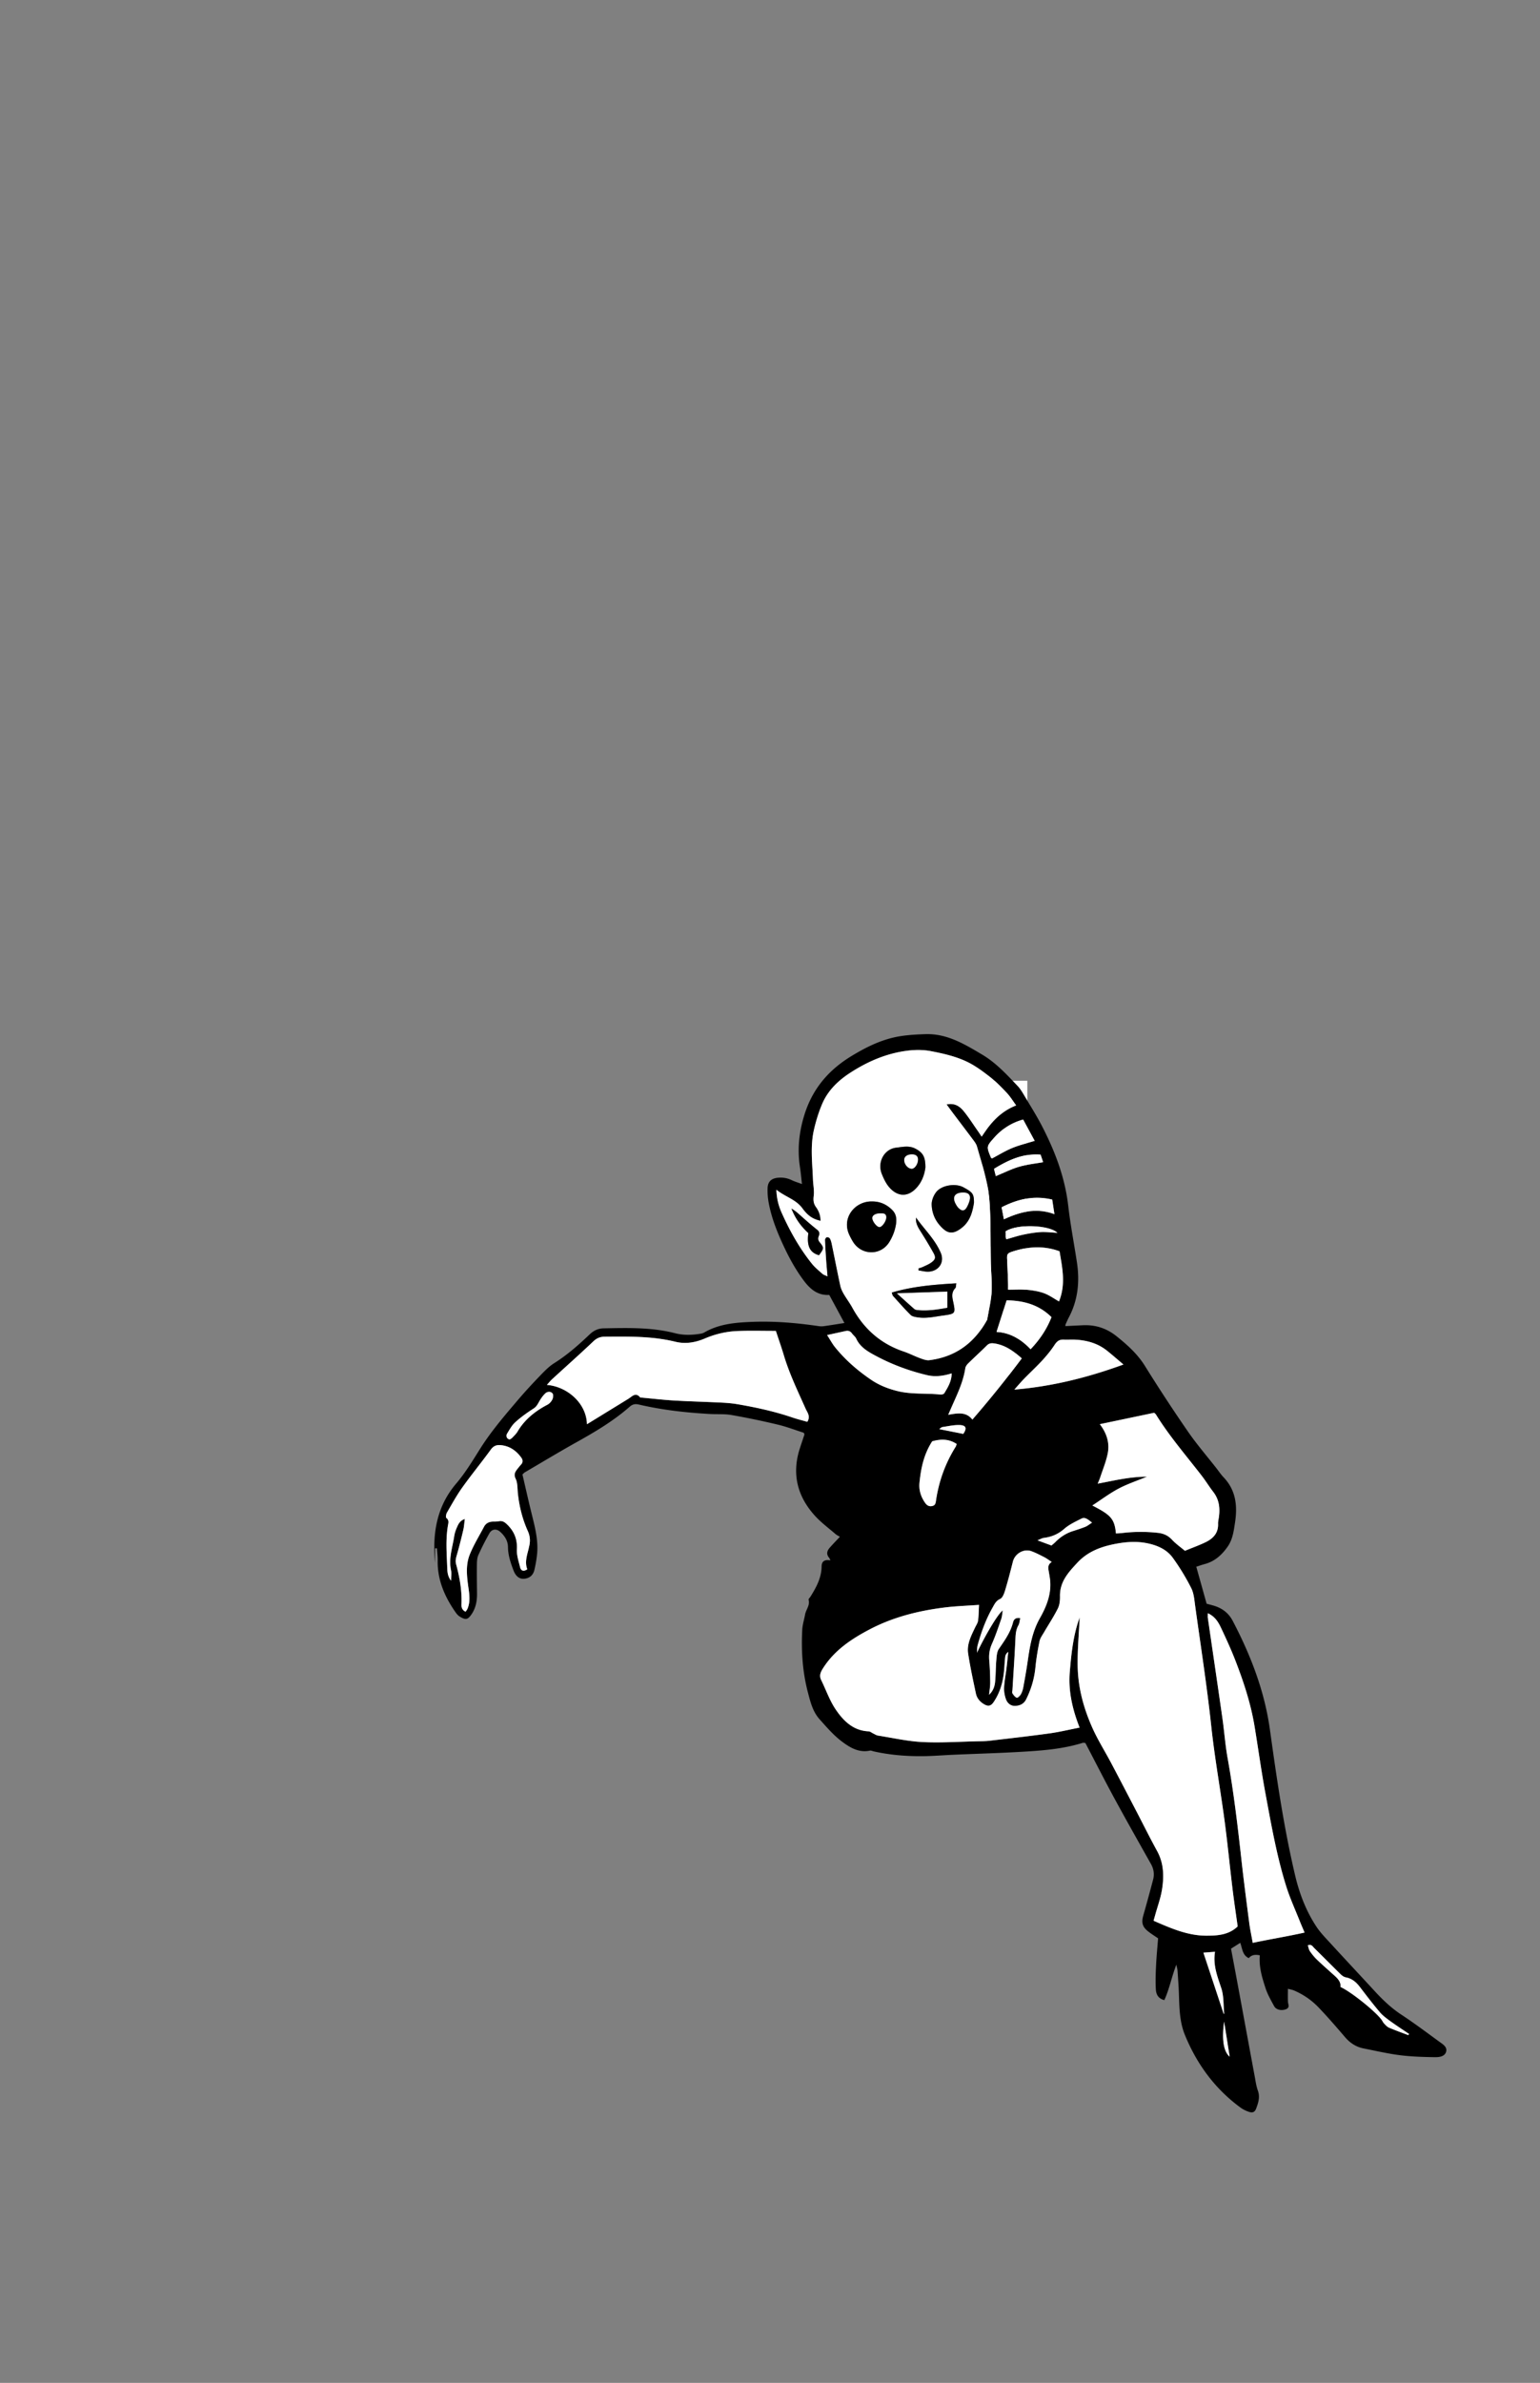 <svg width="578" height="894" viewBox="0 0 578 894" xmlns="http://www.w3.org/2000/svg"><rect x="0" y="0" width="578" height="894" fill="#808080" stroke="none"/><g fill="none" fill-rule="evenodd"><path d="M368.463 485.954v-17.765c5.518-1.104 10.8-.845 16.468-.2v17.965h-16.468zm-.139-24.228v-15.813c5.335-.849 10.614-.373 16.259-.278 1.328 5.307.657 10.378.469 15.696-5.683 1.068-11.087 1.945-16.728.395m.325-21.503h16.72v-16.589h-16.72zm16.933-34.738v12.298c-5.53 1.624-10.741.349-16.28-.097v-12.201h16.28zm-.402 86.52v10.207l-16.953 1.884v-11.218c5.306-1.798 8.832-1.99 16.953-.873m-16.864 24.65v-6.865c5.243-2.431 10.842-1.567 16.624-2.32v7.972l-16.624 1.213" fill="#FFF"/><path d="M459.44 758.49c-.872 6.53-.29 11.087 2.085 13.133l-2.085-13.132m-97.899-220.525c1.482-2.138 1.063-3.299-1.589-3.327-2.089-.021-4.187.454-6.272.773-.364.056-.678.434-1.161.764 3.089.613 5.913 1.172 9.022 1.79m16.163-73.004c2.178-.61 4.195-1.283 6.261-1.722 2.164-.459 4.366-.848 6.568-.977 2.017-.118 4.057.153 6.344.264-2.957-2.914-14.909-3.469-19.418-.563 0 .752-.011 1.489.007 2.224.004.174.102.346.238.774m32.159 106.299c-1.551-1.24-2.642-2.188-3.995-1.499-2.222 1.131-4.575 2.208-6.42 3.825-2.285 2.003-4.773 3.04-7.692 3.399-.635.078-1.233.465-2.362.914l5.242 1.941c.526-.457 1.036-.843 1.479-1.296 1.847-1.892 3.994-3.288 6.524-4.097 1.586-.507 3.178-1.009 4.72-1.63.779-.314 1.453-.89 2.504-1.557m49.399 184.238c.067.005.135.01.202.013-.32-3.205-.102-6.588-1.086-9.576-1.457-4.415-3.178-8.674-2.357-13.67l-4.351.336 7.592 22.897M191.356 540.04c.21-.143.63-.334.923-.645.697-.736 1.463-1.453 1.972-2.313 2.681-4.531 6.59-7.642 11.18-10.048.757-.397 1.46-1.157 1.846-1.922.326-.644.49-1.787.133-2.271-.683-.926-1.983-.785-2.734-.084-.973.909-1.753 2.082-2.41 3.256-.543.971-1.003 1.801-2.037 2.464-2.388 1.529-4.717 3.207-6.82 5.101-1.27 1.143-2.144 2.759-3.06 4.246-.59.957-.072 2.156 1.007 2.216m199.206-106.848c-6.769-.518-12.163 2.118-17.466 5.323l.645 2.75c3.01-1.246 5.746-2.65 8.646-3.504 2.893-.853 5.948-1.154 9.132-1.733l-.957-2.836m4.359 16.863c-6.913-1.631-12.954-.169-18.986 2.903a12466 12466 0 00.858 4.487c6.158-2.852 12.211-4.408 18.966-1.908l-.838-5.482m133.608 313.467c.119-.134.238-.267.356-.402-2.363-1.601-4.766-3.147-7.074-4.822-1.409-1.023-2.851-2.095-3.967-3.41-2.572-3.027-4.992-6.188-7.4-9.352-1.392-1.83-2.981-3.23-5.331-3.672-.669-.127-1.356-.594-1.858-1.085-3.377-3.302-6.695-6.663-10.06-9.976-.537-.53-.925-1.473-2.33-.948.243.732.343 1.566.764 2.178.78 1.136 1.663 2.23 2.656 3.183 2.139 2.048 4.369 4.003 6.572 5.982 1.323 1.188 2.48 2.457 2.259 4.282 3.785 1.633 13.22 9.207 15.449 12.326.323.452.547.989.925 1.38.558.579 1.135 1.25 1.843 1.552 2.365 1.008 4.793 1.868 7.196 2.784M384.02 420.02c-4.418 1.227-7.928 3.529-10.818 6.757-3.01 3.361-2.976 3.394-1.275 7.518.056.137.27.21.411.312 2.523-1.325 4.967-2.843 7.591-3.922 2.668-1.096 5.512-1.761 8.421-2.659l-4.33-8.006m-34.143 120.73c-3.138 4.832-4.24 10.134-4.773 15.6-.273 2.791.568 5.297 2.167 7.556.62.876 1.425 1.389 2.615 1.123 1.172-.262 1.269-1.075 1.413-2.051 1.066-7.221 3.481-13.959 7.366-20.158.182-.291.253-.654.405-1.062-2.917-1.944-5.937-1.926-9.193-1.008m44.774-46.579c-4.737-4.711-10.54-6.233-16.839-6.316l-3.773 11.848c5.198.286 9.259 2.825 12.763 6.52 3.515-3.687 6.098-7.574 7.849-12.052m-16.287-10.329c2.547 0 4.765-.163 6.948.045 2.186.209 4.426.541 6.478 1.279 1.975.71 3.738 2.01 5.682 3.099 2.616-6.495 1.22-12.646.196-18.81-6.072-2.228-11.96-1.752-17.812.165-1.792.588-1.948 1.037-1.854 2.867.15 2.95.252 5.902.357 8.855.032.897.005 1.796.005 2.5m-13.406 48.761a407.738 407.738 0 0018.521-22.967c-3.075-2.739-6.127-4.925-10.055-5.574-1.16-.191-2.113-.2-3.043.731-2.29 2.293-4.702 4.463-7.01 6.738-.491.483-.976 1.171-1.074 1.823-.798 5.308-3.17 10.04-5.286 14.869l-1.125 2.574c3.529-.603 6.705-1.237 9.072 1.806m-54.52-31.717c1.197 1.85 1.967 3.31 2.986 4.569 3.877 4.793 8.494 8.8 13.587 12.243 3.017 2.04 6.361 3.349 9.918 4.219 5.284 1.292 10.694.718 16.022 1.288.481.051 1.26-.147 1.466-.489 1.343-2.24 2.76-4.485 2.762-7.455-3.215 1.02-6.288 1.37-9.286.653-7.052-1.687-13.795-4.234-20.164-7.757-2.651-1.467-5.06-3.06-6.375-5.944-.333-.729-1.1-1.248-1.577-1.926-.617-.878-1.399-1.142-2.411-.917-2.066.458-4.134.905-6.928 1.516m70.268 20.464c14.075-1.177 27.459-4.492 40.956-9.416-2.223-1.874-4.153-3.567-6.155-5.171-3.377-2.706-7.341-3.859-11.589-4.128-1.571-.099-3.156.029-4.73-.039-1.56-.067-2.474.596-3.34 1.924-1.358 2.08-2.958 4.031-4.641 5.866-2.193 2.39-4.591 4.591-6.854 6.92-1.265 1.301-2.434 2.694-3.647 4.044m2.221 85.734c-.244 1.01-.277 1.962-.693 2.695-.912 1.607-1.038 3.283-1.119 5.075-.291 6.379-.733 12.751-1.114 19.127-.027.451-.206 1.019-.004 1.333.419.652.961 1.391 1.624 1.645.314.119 1.186-.703 1.514-1.269.457-.786.754-1.71.922-2.611.591-3.184 1.16-6.374 1.624-9.578.823-5.687 1.682-11.247 4.636-16.446 2.639-4.641 4.622-9.752 3.655-15.399-.124-.729-.231-1.462-.365-2.189-.238-1.286-.368-2.539 1.145-3.451-1.109-.716-1.918-1.337-2.811-1.795-1.567-.803-3.145-1.618-4.792-2.23-2.89-1.075-6.225.888-6.986 3.901-.909 3.595-1.834 7.189-2.906 10.736-.364 1.203-.939 2.838-1.876 3.26-1.574.711-2.11 1.966-2.809 3.195-2.538 4.462-4.296 9.248-5.641 14.184-.244.898-.175 1.879-.25 2.823 2.672-5.707 7.696-14.486 9.674-15.902-.215 1.291-.241 2.278-.551 3.165-1.097 3.153-2.144 6.337-3.5 9.38-.908 2.038-1.198 4.016-1.015 6.196.233 2.765.339 5.546.357 8.321.01 1.524-.273 3.051-.425 4.576 1.423-1.294 2.062-2.94 2.244-4.646.294-2.754.232-5.546.474-8.309.126-1.445.192-3.127.958-4.24 2.151-3.13 4.347-6.17 5.314-9.936.24-.933.805-1.94 2.716-1.611m-208.175-2.399c.248-.388.552-.744.724-1.155 1.008-2.414.752-4.887.398-7.394-.61-4.326-1.226-8.76.44-12.911 1.442-3.596 3.515-6.941 5.33-10.386.776-1.476 2.087-2.004 3.695-1.98.626.009 1.267-.009 1.88-.126 1.11-.214 1.95.145 2.771.892 2.848 2.591 4.222 5.636 4.011 9.617-.119 2.23.655 4.537 1.211 6.763.333 1.328 1.297 1.712 2.687.752-1.013-2.645-.106-5.211.532-7.802.045-.18.057-.367.106-.546.558-2.039.46-4.017-.424-5.968-2.044-4.513-3.222-9.261-3.747-14.181-.195-1.836-.064-3.861-.825-5.441-.832-1.726-.165-2.655.722-3.783.4-.507.794-1.021 1.237-1.486.857-.903.791-1.809.097-2.751-1.9-2.58-4.324-4.283-7.603-4.608-1.588-.157-2.732.232-3.764 1.652-3.49 4.799-7.263 9.394-10.71 14.223-2.143 3.002-3.929 6.264-5.785 9.46-.319.55-.493 1.768-.212 1.979 1.111.831.755 1.914.603 2.802-.92 5.36-.447 10.735-.259 16.1.051 1.472.192 3.071 1.438 4.644 0-1.588.207-2.834-.036-3.986-.934-4.415.58-8.568 1.226-12.808.18-1.175.603-2.341 1.094-3.431.51-1.129 1.07-2.32 2.87-2.946-.214 1.603-.277 2.87-.564 4.085-.744 3.145-1.524 6.285-2.42 9.39-.339 1.175-.626 2.246-.289 3.486 1.34 4.933 2.237 9.937 2.017 15.083-.05 1.207.29 2.171 1.55 2.761m278.575.57c0 .84-.056 1.308.008 1.757 1.82 12.55 3.678 25.094 5.469 37.648.706 4.945 1.054 9.95 1.937 14.861 2.261 12.583 3.769 25.26 5.168 37.958.882 8.002 1.93 15.987 2.967 23.97.317 2.444.844 4.86 1.307 7.47 6.539-1.396 12.901-2.392 19.454-3.867-.694-1.645-1.254-2.906-1.761-4.186-1.743-4.397-3.735-8.716-5.145-13.217-3.553-11.341-5.592-23.049-7.764-34.707-1.559-8.372-2.704-16.821-4.093-25.226-1.413-8.549-4.107-16.744-7.233-24.789-1.61-4.145-3.473-8.198-5.373-12.22-1.018-2.156-2.268-4.242-4.941-5.452m-22.837-51.237c-3.762 1.553-7.356 2.733-10.648 4.479-3.417 1.812-6.542 4.173-9.852 6.331 6.833 3.535 8.318 4.877 8.852 10.486.711-.045 1.434-.054 2.149-.141a59.25 59.25 0 0113.561-.09c2.135.233 3.824.97 5.324 2.579 1.489 1.598 3.322 2.873 4.855 4.165 2.827-1.165 5.364-2.071 7.774-3.238 2.827-1.369 4.802-3.445 4.663-6.909-.03-.728.151-1.467.264-2.198.541-3.512.207-6.807-2.071-9.749-1.528-1.975-2.83-4.126-4.358-6.102-5.838-7.551-12.099-14.785-17.149-22.926-.181-.292-.505-.494-.678-.659l-20.391 4.276c2.68 3.482 3.736 7.143 2.96 11.022-.612 3.054-1.844 5.987-2.822 8.967-.237.725-.563 1.42-.926 2.326 6.264-1.189 12.14-2.622 18.493-2.619m-210.198-19.676c5.484-3.369 10.53-6.464 15.571-9.562 1.397-.858 2.691-2.61 4.421-.477.08.099.357.034.542.051 4.053.369 8.101.848 12.162 1.086 5.917.347 11.845.493 17.765.787 2.03.101 4.072.265 6.072.609 6.941 1.193 13.815 2.675 20.499 4.954 1.889.643 3.837 1.117 5.672 1.644 1.297-2.08.003-3.482-.645-4.937-2.94-6.601-6.097-13.108-8.176-20.064-.895-2.996-1.942-5.946-2.982-9.103-4.817 0-9.531-.13-14.234.038-4.271.153-8.374 1.095-12.379 2.798-3.48 1.479-7.192 2.194-11.112 1.231-8.722-2.142-17.643-1.955-26.54-1.895-1.62.01-2.92.505-4.189 1.707-5.108 4.843-10.372 9.522-15.56 14.281-.648.594-1.192 1.3-1.918 2.102 7.531.588 14.845 6.801 15.031 14.75m71.104-87.97c.109 3.447.855 6.114 1.981 8.631 3.038 6.795 6.665 13.267 11.329 19.095 1.147 1.433 2.619 2.614 4 3.845.414.369 1.025.516 1.867.917-.19-2.241-.367-4.076-.495-5.915-.18-2.586-.352-5.174-.446-7.764-.012-.346.393-.922.709-1.007.327-.088.971.184 1.14.488.354.631.551 1.373.699 2.093 1.066 5.159 2.072 10.33 3.175 15.48.225 1.051.669 2.095 1.207 3.03 1.061 1.844 2.359 3.553 3.381 5.415 4.334 7.907 10.614 13.47 19.216 16.371 2.099.707 4.083 1.746 6.166 2.509 1.11.407 2.359.896 3.472.757 9.602-1.204 16.646-6.246 21.385-14.614.136-.241.309-.488.355-.751.579-3.363 1.432-6.713 1.625-10.1.216-3.773-.22-7.581-.287-11.375-.104-5.939-.029-11.883-.24-17.818-.132-3.688-.336-7.426-1.072-11.025-.998-4.881-2.51-9.66-3.868-14.462-.22-.781-.709-1.52-1.201-2.183-2.544-3.421-5.133-6.808-7.698-10.213-.804-1.065-1.585-2.148-2.51-3.405 3.091-.655 4.966.75 6.452 2.562 1.813 2.214 3.351 4.654 5.001 7.001.543.774 1.064 1.563 1.707 2.51 3.383-5.191 7.036-9.434 12.93-11.723-1.239-1.672-2.245-3.341-3.552-4.725-2.036-2.156-4.133-4.305-6.468-6.115-2.692-2.089-5.507-4.157-8.568-5.601-4.181-1.973-8.723-3.005-13.296-3.889-3.17-.613-6.255-.553-9.388-.127-7.688 1.046-14.624 4.088-21.058 8.266-4.492 2.918-8.33 6.623-10.461 11.637-1.335 3.138-2.351 6.458-3.107 9.787-1.394 6.134-.583 12.367-.352 18.563.076 2.034.532 4.098.291 6.085-.2 1.648-.147 2.879.873 4.296 1.029 1.43 1.728 3.179 1.666 5.134-2.664-.616-4.577-1.652-6.8-4.693-2.451-3.352-6.349-4.243-9.76-6.967M464.525 722.75c-.647-4.698-1.367-9.451-1.944-14.223-1-8.268-1.801-16.563-2.889-24.82-1.585-12.018-3.775-23.941-5.069-36.015-1.617-15.089-3.958-30.099-6.04-45.137-.316-2.283-.478-4.751-1.487-6.74a84.31 84.31 0 00-6.925-11.366c-2.3-3.172-5.873-4.705-9.671-5.47-3.769-.758-7.576-.526-11.327.154-5.556 1.005-10.734 2.801-14.763 7.114-3.388 3.627-6.681 7.184-6.569 12.644.032 1.539-.143 3.259-.813 4.601-1.524 3.052-3.429 5.911-5.147 8.868-.64 1.1-1.475 2.194-1.721 3.395-.67 3.253-1.218 6.547-1.543 9.851-.415 4.219-1.592 8.155-3.469 11.938-.866 1.745-2.322 2.371-4.028 2.469-1.784.104-3.045-1.01-3.593-2.581-.472-1.351-.744-2.871-.667-4.294.134-2.482.625-4.943.927-7.418.242-1.986.425-3.979.635-5.968-.717.551-1.063 1.198-1.141 1.876-.212 1.836-.279 3.687-.461 5.527-.406 4.119-1.555 8.006-3.899 11.456-1.08 1.589-2.174 1.668-3.766.667-1.497-.941-2.526-2.244-2.879-3.916-1.052-4.976-2.138-9.955-2.908-14.978-.543-3.544 1.14-6.691 2.615-9.802.396-.834.982-1.652 1.1-2.528.251-1.87.253-3.773.372-5.934-4.264.314-8.783.45-13.246 1.019-9.709 1.238-19.122 3.613-27.858 8.206-6.802 3.575-13.086 7.751-17.361 14.411-.972 1.513-1.628 2.83-.767 4.584 1.794 3.653 3.139 7.598 5.388 10.939 2.907 4.318 6.59 8.031 12.413 8.289.594.027 1.164.538 1.75.813.576.269 1.137.667 1.744.762 5.57.88 11.128 2.156 16.733 2.433 6.931.344 13.905-.148 20.86-.291 1.391-.029 2.791-.023 4.169-.185 7.535-.883 15.077-1.73 22.592-2.767 3.742-.517 7.432-1.414 11.328-2.175-2.713-6.887-4.276-13.754-3.681-20.895.577-6.914 1.291-13.84 3.701-20.426-.263 6.093-.847 12.124-.745 18.233.137 8.163 2.236 15.783 5.488 23.101 2.026 4.559 4.725 8.817 7.066 13.24 3.167 5.981 6.286 11.988 9.414 17.99 2.613 5.013 5.121 10.083 7.841 15.036 2.553 4.652 2.64 9.59 1.833 14.564-.515 3.176-1.656 6.254-2.518 9.375-.189.683-.388 1.364-.637 2.24 6.459 2.819 12.777 5.6 19.777 5.607 4.12.004 8.402-.225 11.786-3.473m-15.529-134.938l3.882 13.881c.754.2 1.645.42 2.527.674 3.18.915 5.682 2.736 7.231 5.691 6.761 12.895 11.968 26.303 13.99 40.848 2.551 18.35 5.206 36.689 9.474 54.742 1.61 6.81 4.097 13.316 7.967 19.176 1.52 2.303 3.505 4.313 5.382 6.36 5.456 5.952 10.979 11.84 16.447 17.78 3.023 3.285 6.193 6.344 9.966 8.827 4.881 3.212 9.567 6.722 14.288 10.172 1.311.958 3.172 1.992 2.589 3.877-.553 1.788-2.668 1.997-4.259 1.97-4.347-.07-8.719-.196-13.025-.741-4.585-.58-9.111-1.644-13.656-2.537-2.837-.557-5.091-2.043-6.983-4.251-3.257-3.802-6.532-7.6-9.998-11.208-2.58-2.687-5.669-4.792-9.121-6.28-.651-.281-1.377-.388-2.316-.643 0 1.8-.066 3.339.023 4.868.061 1.054.811 2.199-.765 2.809-1.65.64-3.668.24-4.425-1.156-1.19-2.2-2.469-4.408-3.235-6.766-1.28-3.94-2.521-7.942-2.137-12.315-1.631-.318-3.018-.276-4.149 1.054-2.416-1.108-2.384-3.56-3.198-5.734a9028.86 9028.86 0 01-3.462 2.192c.824 4.4 1.648 8.756 2.454 13.116 2.158 11.658 4.301 23.319 6.468 34.975.321 1.729.553 3.507 1.15 5.145.876 2.404.176 4.574-.631 6.729-.534 1.428-1.391 1.735-2.923 1.184-1.034-.371-2.067-.875-2.95-1.524-9.607-7.05-16.388-16.286-20.877-27.258-2.048-5.004-2.077-10.314-2.258-15.602-.098-2.871-.323-5.737-.518-8.604-.035-.514-.204-1.02-.445-2.163-1.808 4.776-2.626 9.209-4.503 13.3-2.454-.608-3.083-2.35-3.184-4.043-.179-3.042-.053-6.111.094-9.161.16-3.316.49-6.625.749-9.973-1.28-.883-2.536-1.662-3.691-2.568-2.238-1.757-2.624-3.348-1.843-6.073a631.373 631.373 0 003.667-13.401c.537-2.046.233-4.003-.829-5.891-4.596-8.165-9.212-16.32-13.684-24.554-3.718-6.847-7.246-13.797-10.91-20.802-.32-.018-.706-.144-1.023-.046-7.144 2.225-14.542 2.847-21.936 3.295-8.786.534-17.59.773-26.385 1.157-3.703.162-7.401.473-11.105.529-6.409.098-12.779-.389-19.054-1.798-.45-.101-.936-.36-1.347-.272-4.246.904-7.659-1.235-10.675-3.521-3.072-2.327-5.645-5.357-8.244-8.253-2.555-2.846-3.448-6.52-4.389-10.122-2.015-7.702-2.519-15.55-2.109-23.459.099-1.922.727-3.812 1.07-5.724.334-1.861 1.898-3.418 1.307-5.531-.082-.294.46-.757.703-1.147 2.167-3.488 4.123-7.017 4.183-11.323.028-2.011 1.159-2.682 3.315-2.297-.204-.405-.307-.761-.526-1.02-1.137-1.349-.729-2.595.274-3.744 1.089-1.249 2.253-2.432 3.804-4.091-.561-.342-1.165-.607-1.643-1.019-2.594-2.241-5.391-4.303-7.687-6.821-6.635-7.278-8.785-15.708-5.726-25.248.565-1.764 1.171-3.515 1.748-5.276.022-.068-.058-.169-.241-.652-3.07-.98-6.348-2.249-9.737-3.058a287.645 287.645 0 00-17.408-3.608c-2.625-.457-5.365-.233-8.048-.384-8.98-.504-17.904-1.491-26.676-3.538-1.417-.331-2.39-.142-3.495.828-6.034 5.299-12.892 9.367-19.879 13.266-6.565 3.664-13.004 7.553-19.494 11.352-.23.136-.407.367-.86.786 1.077 4.624 2.15 9.401 3.312 14.156 1.234 5.048 2.653 10.073 2.211 15.342-.176 2.11-.56 4.217-1.034 6.283-.459 2-1.803 3.186-3.918 3.348-1.654.128-3.064-.908-3.876-3.011-1.104-2.857-2.085-5.749-2.123-8.876-.03-2.393-1.25-4.242-2.973-5.768-1.363-1.207-3.084-1.026-3.986.571a98.784 98.784 0 00-4.155 8.176c-.47 1.051-.536 2.343-.55 3.527-.049 3.622.007 7.245.045 10.867.03 2.846-.459 5.553-2.125 7.929-1.439 2.053-2.216 2.068-4.41.73-.683-.417-1.229-1.138-1.697-1.817-3.975-5.766-6.653-11.975-6.536-19.152.024-1.53-.176-3.065-.273-4.597l-.722-.022v5.402c-1.007-10.865.541-20.987 7.946-29.681 3.412-4.007 6.175-8.596 8.993-13.072 4.077-6.472 9.03-12.244 13.96-18.038 2.643-3.108 5.411-6.12 8.242-9.06 1.731-1.798 3.498-3.684 5.584-4.997 4.908-3.088 9.202-6.884 13.365-10.845 1.516-1.443 3.21-2.188 5.187-2.225 8.991-.166 18.005-.441 26.82 1.831 3.23.833 6.407.704 9.624.174.445-.074.912-.206 1.298-.432 5.574-3.257 11.774-3.753 17.998-3.998 8.36-.329 16.668.375 24.939 1.591a6.884 6.884 0 001.944.027c2.467-.347 4.925-.754 7.755-1.195l-5.688-10.537c-4.662.291-7.505-2.58-9.773-5.651-2.681-3.631-4.944-7.643-6.888-11.728-2.668-5.605-5.05-11.376-6.137-17.554a25.788 25.788 0 01-.358-4.981c.054-2.575 1.39-3.838 3.991-4.057 1.797-.15 3.494.141 5.133.94 1.039.507 2.167.83 3.783 1.433-.278-2.394-.433-4.288-.726-6.16-1.054-6.723-.393-13.237 1.628-19.757 3.014-9.723 8.989-16.801 17.623-22.065 5.785-3.527 11.721-6.435 18.421-7.495 3.096-.49 6.258-.652 9.397-.757 8.093-.274 14.701 3.761 21.29 7.667 5.165 3.061 9.215 7.473 13.31 11.779 1.01 1.062 1.777 2.379 2.534 3.652 2.278 3.829 4.667 7.604 6.702 11.561 4.815 9.362 8.526 19.085 9.75 29.68.818 7.075 2.175 14.088 3.25 21.135 1.105 7.239.464 14.237-3.027 20.818-.435.818-.796 1.677-1.175 2.522-.073.162-.069.358-.132.719 2.197-.107 4.359-.21 6.52-.318 4.742-.237 8.95 1.112 12.671 4.092 4.068 3.257 7.88 6.653 10.702 11.189a619.947 619.947 0 0016.168 24.651c3.261 4.727 7.04 9.096 10.586 13.626.915 1.169 1.744 2.421 2.763 3.492 4.679 4.913 5.249 10.796 4.265 17.122-.486 3.119-.861 6.197-2.766 8.915-2.213 3.156-4.89 5.542-8.686 6.536-1.057.276-2.085.663-3.066.98" fill="#000"/><path d="M464.525 722.75c-3.384 3.249-7.666 3.479-11.786 3.475-7-.008-13.318-2.788-19.777-5.608.25-.876.448-1.556.637-2.24.862-3.121 2.003-6.198 2.518-9.375.807-4.973.721-9.912-1.833-14.563-2.72-4.954-5.228-10.024-7.841-15.037-3.128-6.002-6.247-12.008-9.414-17.99-2.341-4.423-5.04-8.681-7.066-13.24-3.252-7.317-5.351-14.938-5.488-23.101-.102-6.109.482-12.139.745-18.233-2.41 6.586-3.124 13.513-3.701 20.427-.595 7.14.968 14.007 3.681 20.894-3.896.761-7.586 1.658-11.328 2.175-7.515 1.037-15.057 1.884-22.592 2.768-1.378.162-2.778.155-4.169.184-6.955.143-13.929.635-20.86.291-5.605-.277-11.163-1.553-16.733-2.432-.607-.096-1.168-.494-1.744-.763-.586-.275-1.156-.786-1.75-.813-5.823-.257-9.506-3.97-12.413-8.289-2.249-3.341-3.594-7.286-5.388-10.939-.861-1.754-.205-3.07.767-4.584 4.275-6.659 10.559-10.836 17.361-14.411 8.737-4.593 18.149-6.968 27.858-8.205 4.463-.57 8.982-.705 13.246-1.02-.119 2.161-.121 4.065-.372 5.935-.118.876-.704 1.693-1.1 2.527-1.475 3.111-3.158 6.258-2.615 9.802.77 5.023 1.856 10.002 2.908 14.978.353 1.672 1.382 2.975 2.879 3.916 1.592 1.001 2.686.922 3.766-.667 2.344-3.45 3.493-7.337 3.899-11.456.182-1.84.249-3.691.461-5.527.078-.678.424-1.324 1.141-1.876-.21 1.989-.393 3.982-.635 5.968-.302 2.475-.793 4.936-.927 7.419-.077 1.423.195 2.942.667 4.294.548 1.57 1.809 2.684 3.593 2.581 1.706-.099 3.162-.725 4.028-2.47 1.877-3.783 3.054-7.719 3.469-11.938.325-3.304.873-6.598 1.543-9.851.246-1.2 1.081-2.295 1.721-3.395 1.718-2.957 3.623-5.816 5.147-8.868.67-1.342.845-3.061.813-4.6-.112-5.46 3.181-9.018 6.569-12.645 4.029-4.312 9.207-6.108 14.763-7.114 3.751-.68 7.558-.911 11.327-.153 3.798.764 7.371 2.297 9.671 5.469a84.31 84.31 0 016.925 11.366c1.009 1.99 1.171 4.457 1.487 6.741 2.082 15.037 4.423 30.048 6.04 45.136 1.294 12.075 3.484 23.997 5.069 36.015 1.088 8.257 1.889 16.552 2.889 24.82.577 4.771 1.298 9.525 1.944 14.222M307.386 470.923c1.893-2.56 1.946-2.774.225-4.884-.634-.776-.651-1.472-.316-2.292.395-.965.278-1.675-.635-2.395-2.092-1.653-4.094-3.421-6.09-5.19-.977-.865-1.899-1.781-3.51-2.718 1.56 4.014 3.765 6.81 6.334 9.186-.654 4.856.588 7.361 3.992 8.293m37.33 4.986l.013.713c1.256.171 2.521.531 3.767.475 3.838-.172 6.093-3.484 4.6-7.028-2.135-5.067-6.187-8.837-9.291-13.262-.199 2.052.719 3.604 1.715 5.176 1.684 2.657 3.322 5.349 4.848 8.099.93 1.676.75 2.423-.757 3.547-.947.706-2.089 1.157-3.168 1.672-.548.261-1.15.409-1.727.608m-10.013 9.04c.225.596.268 1.017.497 1.272 2.167 2.403 4.305 4.841 6.597 7.121.575.571 1.656.735 2.539.878 3.259.527 6.454-.239 9.65-.678 4.666-.64 4.709-.721 3.724-5.345-.386-1.807-.583-3.442.843-4.926.299-.312.221-.986.374-1.793-8.247.481-16.215 1.098-24.224 3.471m30.849-33.645c.037-2.907-.41-3.735-2.352-4.929a28.793 28.793 0 00-1.689-.969c-2.963-1.556-8.172-.749-10.185 1.907-.943 1.244-1.664 3.027-1.643 4.554a12.127 12.127 0 003.074 7.887c2.503 2.817 4.552 3.85 8.352.786 3.141-2.532 3.919-6.134 4.443-9.236m-18.227-13.261c.022-4.063-.949-5.613-3.745-7.085-2.393-1.26-4.778-.65-7.278-.361-4.299.499-7.197 5.311-5.289 9.962.662 1.612 1.427 3.267 2.514 4.604 2.948 3.625 6.745 4.163 10.024.942 2.531-2.488 3.452-5.58 3.774-8.062m-19.472 12.728c-.465 0-.931-.028-1.393.005-5.981.409-10.491 6.364-7.75 12.394.421.927.901 1.834 1.433 2.701 3.188 5.19 10.428 5.301 13.631.123 1.01-1.633 1.81-3.495 2.245-5.36.523-2.239.78-4.683-1.053-6.574-1.924-1.984-4.292-3.17-7.113-3.289m-36.456-4.399c3.411 2.725 7.309 3.615 9.76 6.967 2.224 3.041 4.136 4.077 6.8 4.693.062-1.955-.637-3.704-1.666-5.133-1.02-1.417-1.073-2.649-.873-4.296.241-1.988-.215-4.052-.291-6.085-.231-6.197-1.042-12.43.352-18.564.757-3.329 1.772-6.648 3.107-9.787 2.132-5.014 5.969-8.719 10.461-11.637 6.434-4.177 13.37-7.219 21.058-8.265 3.134-.427 6.218-.487 9.388.127 4.573.884 9.116 1.916 13.296 3.888 3.061 1.445 5.876 3.512 8.569 5.601 2.335 1.811 4.431 3.959 6.467 6.115 1.307 1.384 2.313 3.053 3.553 4.726-5.894 2.288-9.548 6.531-12.93 11.722-.644-.947-1.165-1.736-1.708-2.509-1.649-2.348-3.187-4.787-5.001-7.001-1.485-1.813-3.361-3.218-6.452-2.563.925 1.257 1.706 2.34 2.51 3.406 2.566 3.405 5.154 6.792 7.698 10.212.493.663.981 1.403 1.202 2.183 1.357 4.803 2.869 9.581 3.867 14.462.736 3.6.941 7.338 1.072 11.025.211 5.935.136 11.879.24 17.819.067 3.794.503 7.601.287 11.375-.193 3.386-1.046 6.736-1.625 10.099-.046.263-.218.51-.355.751-4.738 8.368-11.783 13.41-21.385 14.615-1.113.138-2.362-.351-3.472-.757-2.083-.764-4.067-1.803-6.166-2.51-8.602-2.9-14.881-8.464-19.216-16.37-1.021-1.862-2.32-3.571-3.381-5.415-.538-.936-.982-1.98-1.207-3.03-1.103-5.151-2.109-10.322-3.175-15.481-.148-.72-.345-1.462-.699-2.093-.169-.303-.812-.576-1.14-.488-.316.085-.721.661-.708 1.008.093 2.59.266 5.178.445 7.763.128 1.839.306 3.674.495 5.915-.841-.401-1.453-.547-1.867-.916-1.381-1.232-2.853-2.413-4-3.845-4.664-5.828-8.291-12.301-11.329-19.096-1.126-2.517-1.872-5.184-1.981-8.631m-71.104 87.97c-.186-7.948-7.5-14.161-15.03-14.75.725-.802 1.27-1.508 1.916-2.102 5.19-4.758 10.453-9.438 15.561-14.281 1.268-1.202 2.57-1.696 4.19-1.707 8.896-.059 17.817-.247 26.54 1.896 3.92.963 7.63.248 11.111-1.232 4.005-1.703 8.108-2.644 12.379-2.798 4.703-.168 9.417-.038 14.234-.038 1.04 3.158 2.087 6.108 2.982 9.104 2.079 6.956 5.236 13.463 8.176 20.063.648 1.455 1.942 2.858.645 4.938-1.835-.528-3.783-1.001-5.672-1.645-6.684-2.278-13.558-3.76-20.499-4.954-2-.344-4.042-.508-6.072-.608-5.92-.294-11.848-.441-17.765-.787-4.06-.239-8.109-.717-12.162-1.086-.185-.018-.462.048-.542-.051-1.73-2.134-3.024-.382-4.42.476-5.043 3.098-10.088 6.194-15.572 9.562m210.198 19.677c-6.353-.003-12.229 1.43-18.493 2.619.364-.906.689-1.601.927-2.326.978-2.981 2.209-5.913 2.821-8.968.776-3.879-.279-7.539-2.96-11.021l20.391-4.277c.173.165.497.368.678.66 5.05 8.141 11.311 15.375 17.149 22.925 1.528 1.977 2.83 4.127 4.359 6.103 2.277 2.941 2.611 6.237 2.07 9.749-.112.73-.294 1.47-.264 2.198.139 3.464-1.836 5.539-4.663 6.908-2.41 1.167-4.947 2.074-7.773 3.239-1.534-1.292-3.367-2.568-4.856-4.165-1.5-1.61-3.189-2.346-5.324-2.58a59.25 59.25 0 00-13.561.09c-.714.087-1.438.097-2.149.142-.534-5.609-2.019-6.951-8.852-10.486 3.311-2.159 6.436-4.519 9.852-6.331 3.293-1.747 6.886-2.926 10.648-4.479m22.837 51.236c2.672 1.21 3.922 3.296 4.941 5.452 1.9 4.023 3.763 8.075 5.373 12.22 3.125 8.046 5.82 16.24 7.233 24.789 1.389 8.405 2.534 16.854 4.093 25.227 2.172 11.658 4.211 23.366 7.764 34.707 1.41 4.5 3.402 8.82 5.144 13.216.508 1.281 1.068 2.541 1.762 4.187-6.554 1.474-12.915 2.471-19.454 3.866-.463-2.608-.99-5.025-1.308-7.47-1.036-7.983-2.085-15.967-2.966-23.969-1.399-12.699-2.907-25.375-5.168-37.958-.883-4.912-1.231-9.916-1.937-14.862-1.791-12.553-3.649-25.097-5.469-37.647-.065-.449-.008-.917-.008-1.758m-278.576-.569c-1.26-.59-1.6-1.555-1.549-2.762.22-5.145-.677-10.149-2.017-15.083-.337-1.239-.05-2.31.29-3.485.895-3.106 1.675-6.245 2.42-9.391.286-1.215.35-2.481.563-4.085-1.8.626-2.36 1.818-2.87 2.947-.49 1.089-.915 2.255-1.094 3.43-.646 4.241-2.16 8.394-1.226 12.809.243 1.151.036 2.397.036 3.985-1.246-1.572-1.387-3.172-1.438-4.643-.188-5.366-.662-10.741.26-16.1.151-.889.507-1.972-.604-2.803-.28-.211-.107-1.428.212-1.978 1.856-3.196 3.642-6.458 5.785-9.46 3.447-4.829 7.22-9.424 10.71-14.224 1.032-1.42 2.176-1.808 3.764-1.651 3.28.325 5.702 2.027 7.603 4.607.694.943.76 1.849-.097 2.751-.443.466-.838.98-1.237 1.487-.887 1.128-1.554 2.056-.722 3.783.761 1.58.63 3.604.825 5.44.525 4.921 1.703 9.668 3.747 14.182.884 1.951.982 3.929.424 5.968-.049.178-.06.366-.106.546-.638 2.59-1.545 5.157-.532 7.801-1.39.96-2.354.576-2.687-.752-.556-2.225-1.33-4.532-1.21-6.762.21-3.982-1.164-7.027-4.012-9.618-.82-.747-1.662-1.105-2.77-.891-.614.117-1.255.135-1.88.126-1.609-.025-2.92.504-3.696 1.979-1.815 3.446-3.888 6.79-5.33 10.387-1.666 4.15-1.05 8.585-.44 12.91.354 2.508.61 4.981-.398 7.395-.172.411-.476.766-.724 1.155" fill="#FFF"/><path d="M382.928 607.085c-1.912-.329-2.476.679-2.716 1.611-.967 3.766-3.163 6.806-5.315 9.936-.765 1.113-.831 2.795-.957 4.24-.242 2.763-.18 5.555-.474 8.31-.183 1.706-.821 3.351-2.244 4.645.151-1.525.435-3.052.425-4.576a107.445 107.445 0 00-.358-8.32c-.183-2.181.107-4.158 1.015-6.197 1.356-3.043 2.403-6.227 3.501-9.379.31-.888.336-1.874.55-3.166-1.977 1.417-7.002 10.195-9.674 15.902.076-.943.007-1.925.251-2.822 1.345-4.937 3.102-9.723 5.641-14.185.699-1.228 1.235-2.483 2.809-3.194.937-.423 1.512-2.058 1.876-3.261 1.072-3.547 1.997-7.141 2.905-10.735.762-3.014 4.097-4.977 6.987-3.902 1.647.613 3.224 1.427 4.792 2.231.892.458 1.702 1.078 2.811 1.795-1.513.911-1.384 2.165-1.146 3.45.135.727.241 1.46.366 2.189.967 5.647-1.017 10.758-3.655 15.4-2.954 5.198-3.813 10.758-4.636 16.445-.464 3.204-1.033 6.395-1.624 9.578-.168.901-.465 1.825-.922 2.611-.329.566-1.201 1.388-1.514 1.269-.663-.254-1.206-.993-1.624-1.645-.202-.314-.024-.881.004-1.333.381-6.376.823-12.748 1.114-19.126.081-1.792.207-3.469 1.119-5.076.416-.733.448-1.685.693-2.695m-2.222-85.734c1.213-1.351 2.383-2.743 3.647-4.044 2.263-2.329 4.661-4.53 6.854-6.921 1.683-1.835 3.283-3.785 4.641-5.865.867-1.328 1.78-1.991 3.34-1.924 1.575.067 3.159-.06 4.73.038 4.248.27 8.213 1.423 11.59 4.129 2.002 1.604 3.931 3.297 6.154 5.171-13.497 4.924-26.88 8.238-40.956 9.416m-70.268-20.465c2.794-.61 4.863-1.058 6.929-1.516 1.011-.224 1.794.039 2.411.917.477.678 1.243 1.198 1.576 1.926 1.316 2.885 3.725 4.478 6.375 5.944 6.37 3.524 13.112 6.071 20.164 7.757 2.999.717 6.071.368 9.286-.652-.002 2.97-1.419 5.215-2.762 7.454-.206.343-.985.54-1.465.489-5.328-.57-10.739.004-16.022-1.288-3.557-.87-6.901-2.178-9.919-4.219-5.093-3.443-9.71-7.45-13.587-12.243-1.018-1.258-1.789-2.718-2.986-4.569m54.52 31.718c-2.367-3.043-5.542-2.409-9.071-1.807l1.124-2.573c2.116-4.829 4.488-9.561 5.286-14.869.098-.652.584-1.34 1.075-1.823 2.308-2.276 4.72-4.446 7.01-6.739.93-.93 1.882-.921 3.042-.73 3.929.648 6.98 2.835 10.055 5.573a407.398 407.398 0 01-18.521 22.968m13.406-48.762c0-.703.027-1.603-.005-2.5-.105-2.952-.207-5.904-.357-8.854-.094-1.831.062-2.28 1.854-2.868 5.852-1.917 11.74-2.392 17.812-.165 1.024 6.164 2.42 12.316-.196 18.811-1.944-1.09-3.707-2.39-5.682-3.1-2.051-.738-4.292-1.069-6.478-1.278-2.183-.208-4.401-.046-6.948-.046m16.287 10.329c-1.751 4.479-4.334 8.365-7.849 12.053-3.504-3.696-7.565-6.235-12.763-6.521l3.773-11.847c6.299.083 12.102 1.604 16.839 6.315m-44.774 46.58c3.256-.918 6.276-.936 9.193 1.008-.152.408-.222.771-.405 1.062-3.884 6.2-6.299 12.937-7.365 20.159-.144.975-.241 1.789-1.413 2.05-1.19.266-1.996-.247-2.616-1.123-1.599-2.259-2.439-4.764-2.167-7.555.534-5.467 1.636-10.769 4.773-15.601m34.143-120.73l4.331 8.006c-2.909.897-5.754 1.562-8.421 2.659-2.624 1.079-5.069 2.597-7.592 3.923-.141-.104-.354-.176-.411-.314-1.701-4.124-1.734-4.156 1.275-7.517 2.89-3.229 6.4-5.53 10.818-6.757m144.51 343.501c-2.403-.916-4.831-1.776-7.196-2.784-.709-.302-1.285-.973-1.843-1.551-.378-.393-.603-.93-.925-1.381-2.229-3.119-11.664-10.693-15.45-12.326.222-1.825-.936-3.095-2.258-4.282-2.203-1.98-4.433-3.934-6.572-5.983-.993-.951-1.876-2.047-2.656-3.182-.421-.613-.521-1.447-.765-2.178 1.406-.525 1.794.419 2.331.947 3.365 3.314 6.683 6.675 10.06 9.977.502.491 1.189.958 1.857 1.085 2.351.443 3.94 1.842 5.332 3.672 2.408 3.164 4.828 6.325 7.4 9.353 1.116 1.314 2.558 2.386 3.966 3.408 2.309 1.676 4.712 3.222 7.075 4.823l-.356.402M394.921 450.055l.838 5.481c-6.755-2.5-12.808-.944-18.966 1.909l-.858-4.488c6.032-3.072 12.073-4.534 18.986-2.902m-4.359-16.863l.958 2.836c-3.185.579-6.24.88-9.133 1.732-2.899.855-5.636 2.259-8.645 3.505l-.645-2.75c5.303-3.205 10.696-5.842 17.465-5.323M191.356 540.04c-1.079-.06-1.597-1.259-1.007-2.216.916-1.487 1.79-3.103 3.06-4.246 2.103-1.893 4.432-3.572 6.82-5.101 1.034-.663 1.494-1.493 2.037-2.463.657-1.175 1.437-2.348 2.41-3.257.751-.7 2.051-.842 2.734.084.357.484.193 1.627-.133 2.271-.386.765-1.089 1.526-1.846 1.922-4.59 2.406-8.499 5.517-11.18 10.048-.509.86-1.275 1.577-1.972 2.313-.293.311-.713.502-.923.645m267.906 215.459l-7.592-22.896c1.368-.106 2.672-.207 4.351-.335-.821 4.995.901 9.253 2.357 13.668.985 2.988.766 6.372 1.087 9.577a12.942 12.942 0 01-.203-.014M409.864 571.26c-1.052.667-1.725 1.243-2.504 1.558-1.542.621-3.135 1.123-4.721 1.63-2.529.808-4.676 2.205-6.524 4.096-.442.453-.953.839-1.479 1.296l-5.242-1.94c1.13-.45 1.727-.836 2.363-.914 2.919-.36 5.406-1.397 7.692-3.4 1.844-1.617 4.198-2.693 6.419-3.824 1.354-.69 2.445.259 3.996 1.498m-32.16-106.298c-.136-.428-.234-.6-.238-.773-.018-.736-.008-1.473-.008-2.225 4.51-2.905 16.462-2.351 19.418.563-2.286-.111-4.326-.381-6.343-.263-2.202.129-4.404.517-6.568.976-2.066.439-4.083 1.113-6.261 1.722m-16.163 73.003l-9.022-1.79c.482-.329.797-.708 1.161-.764 2.085-.319 4.183-.794 6.272-.772 2.651.027 3.07 1.188 1.589 3.326M459.44 758.49l2.085 13.133c-2.375-2.046-2.957-6.603-2.085-13.132" fill="#FFF"/><path d="M330.532 455.229c-1.813.005-3.02.647-3.104 1.651-.101 1.205 1.662 3.501 2.67 3.48.977-.022 2.498-2.183 2.517-3.615.018-1.462-1.017-1.521-2.083-1.516m-2.679-4.458c2.821.119 5.189 1.306 7.113 3.289 1.833 1.892 1.576 4.335 1.053 6.574-.435 1.866-1.235 3.727-2.245 5.361-3.203 5.177-10.443 5.066-13.631-.123a24.828 24.828 0 01-1.433-2.702c-2.741-6.03 1.769-11.985 7.75-12.394.462-.032.928-.005 1.393-.005m14.256-17.654c-1.703.052-2.743.869-2.723 2.139.026 1.632 1.486 3.27 2.87 3.218 1.091-.041 2.252-1.772 2.275-3.392.018-1.328-.827-2.013-2.422-1.965m5.216 4.927c-.322 2.481-1.243 5.574-3.774 8.061-3.278 3.222-7.076 2.684-10.024-.941-1.086-1.337-1.852-2.992-2.513-4.605-1.908-4.65.989-9.463 5.288-9.962 2.5-.289 4.885-.898 7.279.362 2.796 1.471 3.767 3.021 3.744 7.085m14.044 9.385c-3.12.062-4.091 1.793-2.516 4.505.229.395.478.795.79 1.124 1.418 1.496 2.466 1.354 3.379-.464.33-.656.625-1.344.824-2.048.603-2.134-.234-3.163-2.477-3.117m4.182 3.875c-.524 3.103-1.301 6.704-4.442 9.236-3.8 3.064-5.85 2.032-8.352-.786a12.133 12.133 0 01-3.075-7.887c-.02-1.527.7-3.31 1.644-4.554 2.012-2.655 7.222-3.463 10.185-1.906.574.301 1.136.628 1.689.968 1.942 1.195 2.388 2.022 2.351 4.929m-28.916 33.933c2.485 2.235 4.504 4.084 6.571 5.876.309.269.839.348 1.278.39 3.701.357 7.325-.189 11.067-.881v-6.043l-18.916.658m-1.932-.287c8.009-2.373 15.977-2.99 24.224-3.472-.153.808-.075 1.482-.374 1.793-1.426 1.485-1.229 3.119-.843 4.927.985 4.624.942 4.704-3.724 5.345-3.196.438-6.391 1.205-9.65.677-.883-.142-1.964-.306-2.539-.878-2.292-2.28-4.43-4.717-6.597-7.121-.229-.255-.273-.675-.497-1.271m10.013-9.04c.577-.199 1.179-.348 1.727-.608 1.079-.515 2.221-.966 3.168-1.672 1.507-1.124 1.687-1.871.757-3.547-1.526-2.75-3.164-5.443-4.848-8.1-.996-1.571-1.914-3.124-1.715-5.176 3.104 4.425 7.156 8.196 9.291 13.263 1.493 3.544-.762 6.856-4.6 7.027-1.246.057-2.511-.303-3.767-.474l-.013-.713m-37.33-4.987c-3.404-.932-4.646-3.437-3.992-8.293-2.569-2.376-4.774-5.172-6.334-9.186 1.611.937 2.533 1.853 3.51 2.718 1.996 1.769 3.998 3.537 6.09 5.19.913.72 1.03 1.43.635 2.395-.335.82-.318 1.516.316 2.292 1.721 2.11 1.668 2.324-.225 4.884" fill="#000"/><path d="M330.532 455.228c1.065-.004 2.101.055 2.082 1.517-.018 1.432-1.54 3.593-2.516 3.615-1.009.021-2.771-2.275-2.67-3.48.083-1.004 1.291-1.646 3.104-1.652m11.577-22.111c1.595-.048 2.44.637 2.422 1.965-.023 1.62-1.184 3.351-2.275 3.392-1.384.052-2.844-1.586-2.87-3.218-.02-1.27 1.02-2.087 2.723-2.139m19.26 14.312c2.243-.046 3.08.983 2.477 3.117a11.675 11.675 0 01-.824 2.048c-.913 1.818-1.961 1.96-3.379.464-.312-.329-.561-.729-.79-1.124-1.575-2.712-.604-4.443 2.516-4.505m-24.734 37.808l18.916-.658v6.043c-3.742.692-7.366 1.238-11.067.881-.439-.042-.969-.121-1.278-.39-2.067-1.792-4.086-3.641-6.571-5.876" fill="#FFF"/></g></svg>
